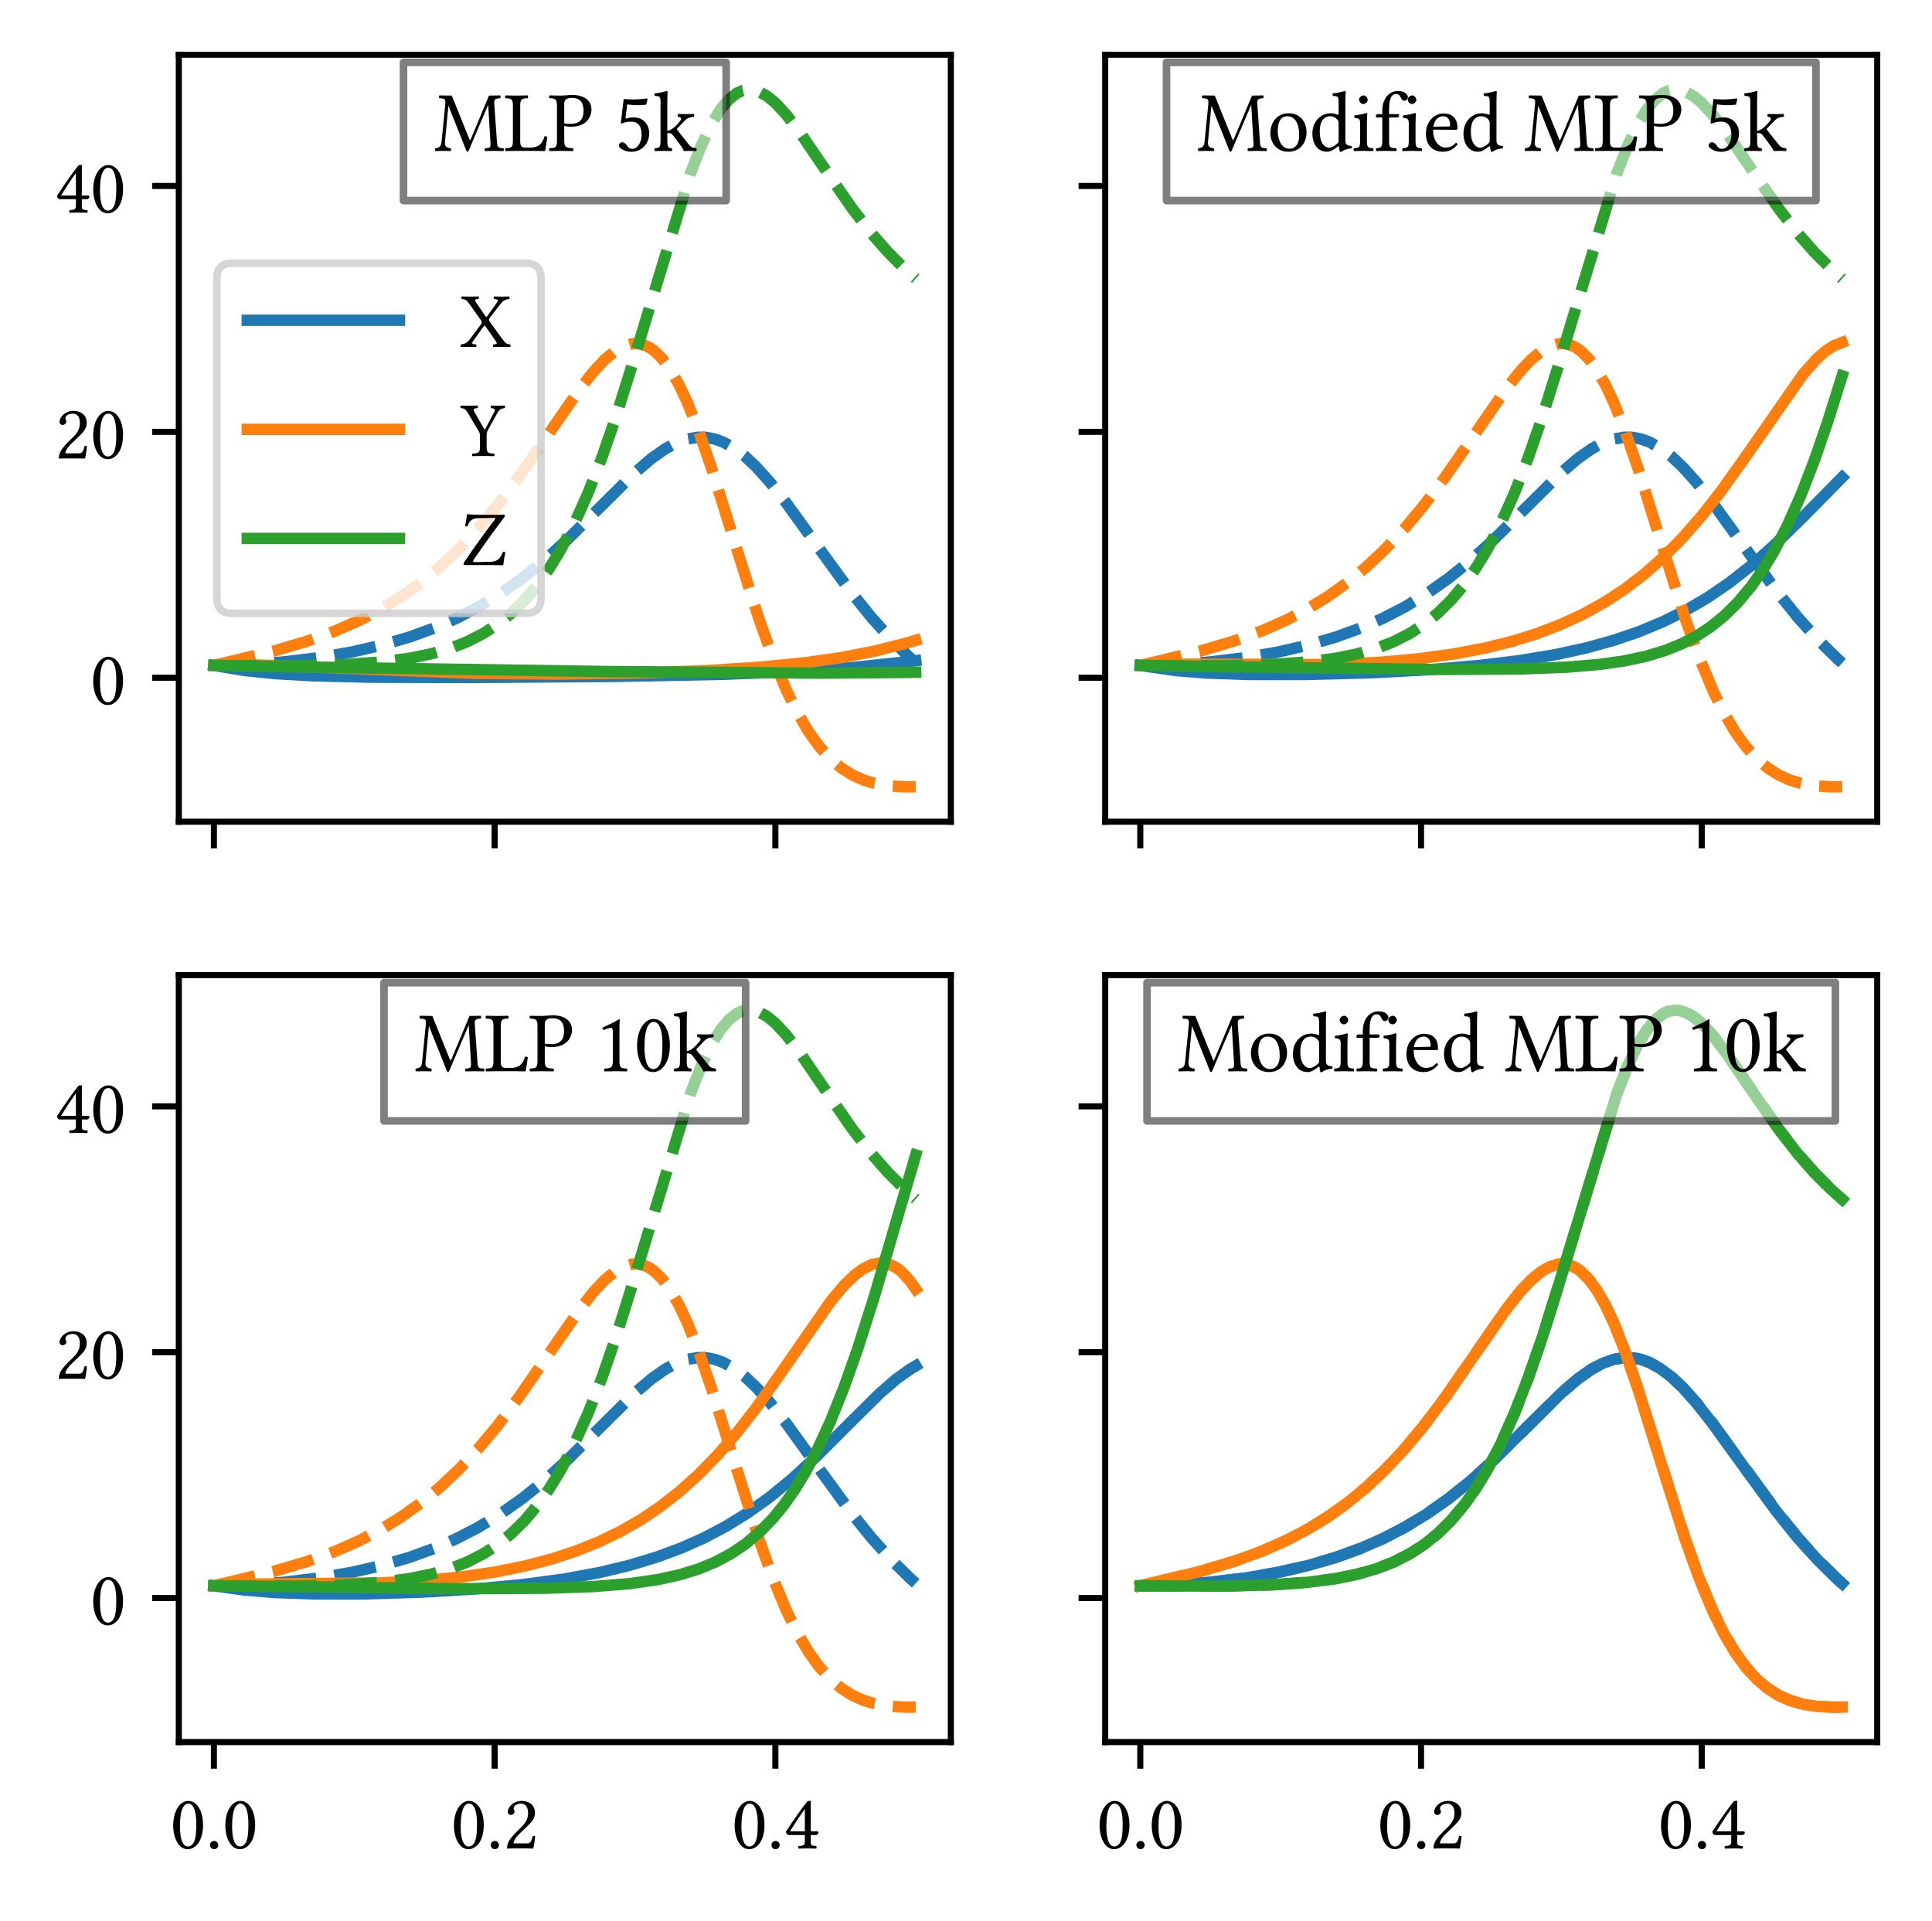 <?xml version="1.0" encoding="utf-8" standalone="no"?>
<!DOCTYPE svg PUBLIC "-//W3C//DTD SVG 1.1//EN"
  "http://www.w3.org/Graphics/SVG/1.1/DTD/svg11.dtd">
<svg xmlns:xlink="http://www.w3.org/1999/xlink" width="253.9pt" height="252.48pt" viewBox="0 0 253.9 252.48" xmlns="http://www.w3.org/2000/svg" version="1.1">
 <defs>
  <style type="text/css">*{stroke-linejoin: round; stroke-linecap: butt}</style>
 </defs>
 <g id="figure_1">
  <g id="patch_1">
   <path d="M 0 252.48 
L 253.9 252.48 
L 253.9 0 
L 0 0 
z
" style="fill: #ffffff"/>
  </g>
  <g id="axes_1">
   <g id="patch_2">
    <path d="M 23.5 108 
L 124.955 108 
L 124.955 7.2 
L 23.5 7.2 
z
" style="fill: #ffffff"/>
   </g>
   <g id="matplotlib.axis_1">
    <g id="xtick_1">
     <g id="line2d_1">
      <defs>
       <path id="m86948424a0" d="M 0 0 
L 0 3.5 
" style="stroke: #000000; stroke-width: 0.8"/>
      </defs>
      <g>
       <use xlink:href="#m86948424a0" x="28.112" y="108" style="stroke: #000000; stroke-width: 0.8"/>
      </g>
     </g>
    </g>
    <g id="xtick_2">
     <g id="line2d_2">
      <g>
       <use xlink:href="#m86948424a0" x="65.004" y="108" style="stroke: #000000; stroke-width: 0.8"/>
      </g>
     </g>
    </g>
    <g id="xtick_3">
     <g id="line2d_3">
      <g>
       <use xlink:href="#m86948424a0" x="101.897" y="108" style="stroke: #000000; stroke-width: 0.8"/>
      </g>
     </g>
    </g>
   </g>
   <g id="matplotlib.axis_2">
    <g id="ytick_1">
     <g id="line2d_4">
      <defs>
       <path id="m8877c154b7" d="M 0 0 
L -3.5 0 
" style="stroke: #000000; stroke-width: 0.8"/>
      </defs>
      <g>
       <use xlink:href="#m8877c154b7" x="23.5" y="89.075" style="stroke: #000000; stroke-width: 0.8"/>
      </g>
     </g>
     <g id="text_1">
      <!-- 0 -->
      <g transform="translate(11.85 92.565) scale(0.1 -0.1)">
       <defs>
        <path id="LibertinusSerif-Regular-30" d="M 1485 3680 
C 1594 3680 1696 3642 1773 3571 
C 1971 3405 2144 2918 2144 2061 
C 2144 1472 2125 1069 2035 742 
C 1894 218 1581 160 1466 160 
C 870 160 806 1254 806 1811 
C 806 3386 1197 3680 1485 3680 
z
M 1459 -64 
C 1952 -64 2701 435 2701 1939 
C 2701 2573 2547 3117 2266 3488 
C 2093 3706 1830 3904 1485 3904 
C 851 3904 250 3149 250 1882 
C 250 1197 454 550 806 205 
C 992 19 1210 -64 1459 -64 
z
" transform="scale(0.016)"/>
       </defs>
       <use xlink:href="#LibertinusSerif-Regular-30"/>
      </g>
     </g>
    </g>
    <g id="ytick_2">
     <g id="line2d_5">
      <g>
       <use xlink:href="#m8877c154b7" x="23.5" y="56.76" style="stroke: #000000; stroke-width: 0.8"/>
      </g>
     </g>
     <g id="text_2">
      <!-- 20 -->
      <g transform="translate(7.2 60.25) scale(0.1 -0.1)">
       <defs>
        <path id="LibertinusSerif-Regular-32" d="M 390 2995 
C 390 2861 512 2746 646 2746 
C 755 2746 947 2854 947 3002 
C 947 3053 934 3091 922 3136 
C 909 3181 870 3238 870 3290 
C 870 3450 1037 3680 1504 3680 
C 1734 3680 2061 3520 2061 2906 
C 2061 2496 1914 2163 1536 1779 
L 1062 1312 
C 435 672 333 365 333 -13 
C 333 -13 659 0 864 0 
L 1984 0 
C 2189 0 2483 -13 2483 -13 
C 2566 326 2630 806 2637 998 
C 2598 1030 2515 1043 2451 1030 
C 2342 576 2234 416 2003 416 
L 864 416 
C 864 723 1306 1158 1338 1190 
L 1984 1811 
C 2349 2163 2624 2445 2624 2931 
C 2624 3622 2061 3904 1542 3904 
C 832 3904 390 3379 390 2995 
z
" transform="scale(0.016)"/>
       </defs>
       <use xlink:href="#LibertinusSerif-Regular-32"/>
       <use xlink:href="#LibertinusSerif-Regular-30" transform="translate(46.5 0)"/>
      </g>
     </g>
    </g>
    <g id="ytick_3">
     <g id="line2d_6">
      <g>
       <use xlink:href="#m8877c154b7" x="23.5" y="24.445" style="stroke: #000000; stroke-width: 0.8"/>
      </g>
     </g>
     <g id="text_3">
      <!-- 40 -->
      <g transform="translate(7.2 27.935) scale(0.1 -0.1)">
       <defs>
        <path id="LibertinusSerif-Regular-34" d="M 1734 3245 
L 1734 1402 
L 512 1402 
C 838 1926 1293 2637 1734 3245 
z
M 2752 1402 
L 2221 1402 
L 2221 3270 
C 2221 3590 2221 3840 2234 3891 
L 2221 3904 
L 2016 3904 
C 1971 3904 1933 3859 1914 3834 
C 1510 3334 762 2285 179 1370 
C 198 1274 237 1101 429 1101 
L 1734 1101 
L 1734 512 
C 1734 218 1491 218 1216 198 
C 1178 160 1178 26 1216 -13 
C 1421 -6 1677 0 1971 0 
C 2221 0 2464 -6 2669 -13 
C 2707 26 2707 160 2669 198 
C 2355 224 2221 211 2221 512 
L 2221 1101 
L 2662 1101 
C 2752 1101 2848 1222 2848 1299 
C 2848 1363 2822 1402 2752 1402 
z
" transform="scale(0.016)"/>
       </defs>
       <use xlink:href="#LibertinusSerif-Regular-34"/>
       <use xlink:href="#LibertinusSerif-Regular-30" transform="translate(46.5 0)"/>
      </g>
     </g>
    </g>
   </g>
   <g id="line2d_7">
    <path d="M 28.112 87.459 
L 32.09 88.114 
L 36.069 88.53 
L 41.132 88.824 
L 48.728 89.002 
L 61.387 89.042 
L 80.919 88.902 
L 95.025 88.623 
L 105.152 88.23 
L 112.024 87.736 
L 118.896 87.01 
L 120.343 86.832 
L 120.343 86.832 
" clip-path="url(#p57a79bf20e)" style="fill: none; stroke: #1f77b4; stroke-width: 1.5; stroke-linecap: square"/>
   </g>
   <g id="line2d_8">
    <path d="M 28.112 87.459 
L 32.452 87.351 
L 37.154 87.012 
L 41.856 86.447 
L 46.196 85.701 
L 50.175 84.79 
L 53.792 83.731 
L 57.047 82.55 
L 59.94 81.287 
L 62.834 79.793 
L 65.728 78.039 
L 68.621 76.002 
L 71.515 73.671 
L 74.408 71.062 
L 78.387 67.133 
L 83.45 62.116 
L 85.621 60.258 
L 87.429 58.988 
L 88.876 58.213 
L 90.323 57.695 
L 91.769 57.465 
L 92.854 57.496 
L 93.939 57.708 
L 95.025 58.1 
L 96.471 58.898 
L 97.918 59.992 
L 99.365 61.352 
L 101.173 63.363 
L 103.343 66.118 
L 106.96 71.135 
L 111.662 77.592 
L 114.556 81.186 
L 117.088 84.001 
L 119.62 86.488 
L 120.343 87.139 
L 120.343 87.139 
" clip-path="url(#p57a79bf20e)" style="fill: none; stroke-dasharray: 5.55,2.4; stroke-dashoffset: 0; stroke: #1f77b4; stroke-width: 1.5"/>
   </g>
   <g id="line2d_9">
    <path d="M 28.112 87.459 
L 32.09 87.355 
L 37.154 87.503 
L 62.472 88.499 
L 73.323 88.59 
L 83.812 88.465 
L 92.854 88.143 
L 100.088 87.674 
L 105.875 87.096 
L 110.577 86.426 
L 114.918 85.583 
L 118.896 84.579 
L 120.343 84.161 
L 120.343 84.161 
" clip-path="url(#p57a79bf20e)" style="fill: none; stroke: #ff7f0e; stroke-width: 1.5; stroke-linecap: square"/>
   </g>
   <g id="line2d_10">
    <path d="M 28.112 87.459 
L 36.069 85.546 
L 40.409 84.257 
L 44.026 82.942 
L 47.281 81.508 
L 50.175 79.986 
L 52.707 78.429 
L 55.238 76.628 
L 57.77 74.552 
L 60.302 72.173 
L 62.834 69.47 
L 65.366 66.435 
L 68.259 62.586 
L 71.876 57.355 
L 76.217 51.093 
L 78.025 48.807 
L 79.472 47.266 
L 80.919 46.08 
L 82.004 45.482 
L 83.089 45.181 
L 83.812 45.164 
L 84.535 45.307 
L 85.259 45.618 
L 85.982 46.105 
L 87.067 47.178 
L 88.152 48.668 
L 89.237 50.572 
L 90.323 52.87 
L 91.769 56.487 
L 93.578 61.724 
L 96.471 71.015 
L 99.727 81.294 
L 101.535 86.345 
L 103.343 90.708 
L 104.79 93.655 
L 106.237 96.119 
L 107.684 98.127 
L 109.131 99.72 
L 110.577 100.947 
L 112.024 101.862 
L 113.471 102.516 
L 114.918 102.958 
L 116.726 103.279 
L 118.896 103.415 
L 120.343 103.402 
L 120.343 103.402 
" clip-path="url(#p57a79bf20e)" style="fill: none; stroke-dasharray: 5.55,2.4; stroke-dashoffset: 0; stroke: #ff7f0e; stroke-width: 1.5"/>
   </g>
   <g id="line2d_11">
    <path d="M 28.112 87.459 
L 47.281 87.783 
L 79.11 88.252 
L 108.045 88.475 
L 119.258 88.377 
L 120.343 88.352 
L 120.343 88.352 
" clip-path="url(#p57a79bf20e)" style="fill: none; stroke: #2ca02c; stroke-width: 1.5; stroke-linecap: square"/>
   </g>
   <g id="line2d_12">
    <path d="M 28.112 87.459 
L 38.962 87.506 
L 45.473 87.332 
L 50.175 86.995 
L 53.792 86.519 
L 56.685 85.928 
L 59.217 85.193 
L 61.387 84.345 
L 63.557 83.237 
L 65.366 82.066 
L 67.174 80.619 
L 68.983 78.843 
L 70.791 76.678 
L 72.238 74.625 
L 73.685 72.253 
L 75.493 68.794 
L 77.302 64.749 
L 79.11 60.101 
L 80.919 54.872 
L 83.089 47.941 
L 90.684 22.923 
L 92.131 19.21 
L 93.578 16.182 
L 94.663 14.415 
L 95.748 13.102 
L 96.833 12.243 
L 97.556 11.918 
L 98.28 11.782 
L 99.003 11.825 
L 99.727 12.035 
L 100.812 12.633 
L 101.897 13.526 
L 103.343 15.083 
L 105.152 17.444 
L 108.045 21.685 
L 112.024 27.444 
L 114.556 30.705 
L 116.726 33.176 
L 118.896 35.346 
L 120.343 36.636 
L 120.343 36.636 
" clip-path="url(#p57a79bf20e)" style="fill: none; stroke-dasharray: 5.55,2.4; stroke-dashoffset: 0; stroke: #2ca02c; stroke-width: 1.5"/>
   </g>
   <g id="patch_3">
    <path d="M 23.5 108 
L 23.5 7.2 
" style="fill: none; stroke: #000000; stroke-width: 0.8; stroke-linejoin: miter; stroke-linecap: square"/>
   </g>
   <g id="patch_4">
    <path d="M 124.955 108 
L 124.955 7.2 
" style="fill: none; stroke: #000000; stroke-width: 0.8; stroke-linejoin: miter; stroke-linecap: square"/>
   </g>
   <g id="patch_5">
    <path d="M 23.5 108 
L 124.955 108 
" style="fill: none; stroke: #000000; stroke-width: 0.8; stroke-linejoin: miter; stroke-linecap: square"/>
   </g>
   <g id="patch_6">
    <path d="M 23.5 7.2 
L 124.955 7.2 
" style="fill: none; stroke: #000000; stroke-width: 0.8; stroke-linejoin: miter; stroke-linecap: square"/>
   </g>
   <g id="text_4">
    <g id="patch_7">
     <path d="M 53.025 26.366 
L 95.43 26.366 
L 95.43 8.194 
L 53.025 8.194 
z
" style="fill: #ffffff; opacity: 0.5; stroke: #000000; stroke-linejoin: miter"/>
    </g>
    <!-- MLP 5k -->
    <g transform="translate(56.985 19.831) scale(0.11 -0.11)">
     <defs>
      <path id="LibertinusSerif-Regular-4d" d="M 4237 742 
C 4269 224 4250 218 3834 198 
C 3795 160 3795 26 3834 -13 
C 4070 -6 4326 0 4518 0 
C 4710 0 4998 -6 5216 -13 
C 5254 26 5254 160 5216 198 
C 4781 218 4755 243 4723 774 
L 4531 3469 
C 4506 3814 4538 3904 4973 3930 
C 5011 3968 5011 4102 4973 4141 
L 4134 4128 
L 2778 883 
C 2752 819 2733 794 2720 794 
C 2707 794 2688 826 2669 877 
L 1357 4128 
L 429 4141 
C 390 4102 390 3968 429 3930 
C 870 3904 909 3891 864 3411 
L 602 774 
C 570 390 493 230 128 198 
C 90 160 90 26 128 -13 
C 320 -6 525 0 678 0 
C 832 0 1088 -6 1280 -13 
C 1318 26 1318 160 1280 198 
C 858 230 819 422 858 787 
L 1101 3354 
L 1114 3354 
L 2438 32 
C 2451 -19 2496 -64 2534 -64 
C 2573 -64 2598 -19 2624 32 
L 4064 3418 
L 4077 3418 
L 4237 742 
z
" transform="scale(0.016)"/>
      <path id="LibertinusSerif-Regular-4c" d="M 954 0 
L 2310 0 
C 2490 0 3078 -13 3078 -13 
C 3142 307 3206 723 3245 1056 
C 3181 1082 3110 1094 3034 1088 
C 2906 627 2669 250 1990 250 
L 1587 250 
C 1338 250 1222 371 1222 698 
L 1222 3347 
C 1222 3878 1331 3910 1779 3930 
C 1818 3968 1818 4102 1779 4141 
C 1491 4134 1190 4128 947 4128 
C 710 4128 416 4134 122 4141 
C 83 4102 83 3968 122 3930 
C 570 3910 678 3878 678 3347 
L 678 781 
C 678 250 570 218 122 198 
C 83 160 83 26 122 -13 
C 371 -6 736 0 954 0 
z
" transform="scale(0.016)"/>
      <path id="LibertinusSerif-Regular-50" d="M 1210 3546 
C 1210 3731 1306 3955 1766 3955 
C 2208 3955 2650 3808 2650 2995 
C 2650 2304 2317 2022 1696 2022 
C 1536 2022 1280 2035 1210 2054 
L 1210 3546 
z
M 666 3347 
L 666 781 
C 666 250 557 218 109 198 
C 70 160 70 26 109 -13 
C 397 -6 710 0 941 0 
C 1165 0 1542 -6 1862 -13 
C 1901 26 1901 160 1862 198 
C 1363 224 1210 250 1210 781 
L 1210 1869 
C 1350 1824 1504 1805 1728 1805 
C 2893 1805 3245 2566 3245 3110 
C 3245 3488 2995 4173 1811 4173 
C 1562 4173 1190 4128 934 4128 
C 698 4128 365 4134 109 4141 
C 70 4102 70 3968 109 3930 
C 557 3910 666 3878 666 3347 
z
" transform="scale(0.016)"/>
      <path id="LibertinusSerif-Regular-20" transform="scale(0.016)"/>
      <path id="LibertinusSerif-Regular-35" d="M 2042 1210 
C 2042 602 1722 154 1338 154 
C 1094 154 1011 314 915 442 
C 832 550 723 646 589 646 
C 467 646 346 538 346 410 
C 346 147 890 -70 1254 -70 
C 2048 -70 2611 518 2611 1325 
C 2611 1946 2182 2502 1466 2502 
C 1190 2502 954 2445 838 2400 
L 966 3469 
C 1203 3443 1408 3411 1715 3411 
C 1907 3411 2125 3424 2387 3450 
L 2490 3885 
L 2445 3910 
C 2080 3872 1734 3840 1395 3840 
C 1158 3840 928 3853 704 3872 
L 486 2029 
C 826 2157 1069 2182 1299 2182 
C 1715 2182 2042 1907 2042 1210 
z
" transform="scale(0.016)"/>
      <path id="LibertinusSerif-Regular-6b" d="M 550 781 
C 550 250 480 224 122 198 
C 83 160 83 26 122 -13 
C 333 -6 550 0 806 0 
C 1030 0 1242 -6 1389 -13 
C 1427 26 1427 160 1389 198 
C 1126 224 1056 250 1056 781 
L 1056 1331 
C 1178 1331 1267 1318 1331 1299 
C 1402 1254 1459 1197 1536 1094 
L 2003 467 
C 2189 211 2259 90 2272 19 
C 2272 0 2278 -13 2298 -13 
C 2426 -6 2566 0 2694 0 
C 2893 0 3091 -6 3219 -13 
C 3258 26 3258 160 3219 198 
C 3002 224 2835 250 2669 467 
L 1824 1530 
C 1798 1555 1779 1587 1779 1619 
C 1779 1645 1779 1658 1805 1683 
L 2368 2266 
C 2560 2470 2784 2522 3040 2547 
C 3078 2586 3078 2720 3040 2758 
C 2893 2752 2714 2746 2483 2746 
C 2240 2746 2003 2752 1856 2758 
C 1818 2720 1818 2586 1856 2547 
C 2214 2522 2061 2291 2003 2221 
C 1856 2035 1651 1818 1491 1696 
C 1344 1587 1171 1510 1056 1498 
L 1056 3731 
C 1056 4147 1082 4403 1082 4403 
C 1082 4448 1056 4467 998 4467 
C 838 4403 358 4314 102 4294 
C 90 4243 102 4141 141 4102 
C 474 4083 550 4115 550 3578 
L 550 781 
z
" transform="scale(0.016)"/>
     </defs>
     <use xlink:href="#LibertinusSerif-Regular-4d"/>
     <use xlink:href="#LibertinusSerif-Regular-4c" transform="translate(83.9 0)"/>
     <use xlink:href="#LibertinusSerif-Regular-50" transform="translate(136.7 0)"/>
     <use xlink:href="#LibertinusSerif-Regular-20" transform="translate(190.8 0)"/>
     <use xlink:href="#LibertinusSerif-Regular-35" transform="translate(215.8 0)"/>
     <use xlink:href="#LibertinusSerif-Regular-6b" transform="translate(262.3 0)"/>
    </g>
   </g>
   <g id="legend_1">
    <g id="patch_8">
     <path d="M 30.5 80.611 
L 69.1 80.611 
Q 71.1 80.611 71.1 78.611 
L 71.1 36.589 
Q 71.1 34.589 69.1 34.589 
L 30.5 34.589 
Q 28.5 34.589 28.5 36.589 
L 28.5 78.611 
Q 28.5 80.611 30.5 80.611 
z
" style="fill: #ffffff; opacity: 0.8; stroke: #cccccc; stroke-linejoin: miter"/>
    </g>
    <g id="line2d_13">
     <path d="M 32.5 42.089 
L 42.5 42.089 
L 52.5 42.089 
" style="fill: none; stroke: #1f77b4; stroke-width: 1.5; stroke-linecap: square"/>
    </g>
    <g id="text_5">
     <!-- X -->
     <g transform="translate(60.5 45.589) scale(0.1 -0.1)">
      <defs>
       <path id="LibertinusSerif-Regular-58" d="M 3443 653 
L 2464 1997 
C 2400 2080 2362 2144 2362 2208 
C 2362 2266 2362 2323 2426 2400 
L 3302 3533 
C 3520 3814 3725 3898 4013 3930 
C 4051 3968 4051 4102 4013 4141 
C 3821 4134 3584 4128 3437 4128 
C 3290 4128 3021 4134 2765 4141 
C 2726 4102 2726 3968 2765 3930 
C 3046 3910 3162 3872 3014 3661 
L 2227 2541 
C 2189 2483 2150 2464 2125 2464 
C 2106 2464 2074 2490 2048 2534 
L 1338 3578 
C 1158 3834 1133 3910 1491 3930 
C 1530 3968 1530 4102 1491 4141 
C 1254 4134 1018 4128 762 4128 
C 512 4128 301 4134 109 4141 
C 70 4102 77 3968 115 3930 
C 384 3910 499 3872 762 3501 
L 1677 2202 
C 1728 2125 1766 2074 1766 2010 
C 1766 1971 1734 1907 1702 1862 
L 755 595 
C 531 301 326 224 45 198 
C 6 160 6 26 45 -13 
C 237 -6 474 0 621 0 
C 768 0 1037 -6 1293 -13 
C 1331 26 1331 160 1293 198 
C 1005 218 883 250 1043 467 
L 1888 1651 
C 1920 1702 1965 1741 1984 1741 
C 2010 1741 2035 1722 2074 1670 
L 2861 544 
C 3040 282 3072 218 2714 198 
C 2675 160 2675 26 2714 -13 
C 2950 -6 3187 0 3443 0 
C 3693 0 3904 -6 4096 -13 
C 4134 26 4128 160 4090 198 
C 3821 218 3712 275 3443 653 
z
" transform="scale(0.016)"/>
      </defs>
      <use xlink:href="#LibertinusSerif-Regular-58"/>
     </g>
    </g>
    <g id="line2d_14">
     <path d="M 32.5 56.43 
L 42.5 56.43 
L 52.5 56.43 
" style="fill: none; stroke: #ff7f0e; stroke-width: 1.5; stroke-linecap: square"/>
    </g>
    <g id="text_6">
     <!-- Y -->
     <g transform="translate(60.5 59.93) scale(0.1 -0.1)">
      <defs>
       <path id="LibertinusSerif-Regular-59" d="M 2157 781 
L 2157 1645 
C 2157 1837 2163 1946 2266 2138 
L 3034 3520 
C 3213 3840 3354 3898 3642 3930 
C 3680 3968 3680 4102 3642 4141 
C 3462 4134 3258 4128 3110 4128 
C 2963 4128 2733 4134 2528 4141 
C 2490 4102 2490 3968 2528 3930 
C 2810 3910 2912 3846 2771 3590 
L 2067 2253 
C 2016 2150 1984 2163 1926 2266 
L 1184 3571 
C 1030 3846 1056 3910 1414 3930 
C 1453 3968 1453 4102 1414 4141 
C 1184 4134 941 4128 685 4128 
C 435 4128 224 4134 32 4141 
C -6 4102 0 3968 38 3930 
C 307 3910 416 3872 634 3501 
L 1478 2086 
C 1587 1894 1613 1830 1613 1594 
L 1613 781 
C 1613 250 1504 218 992 198 
C 954 160 954 26 992 -13 
C 1306 -6 1638 0 1888 0 
C 2131 0 2458 -6 2778 -13 
C 2816 26 2816 160 2778 198 
C 2266 218 2157 250 2157 781 
z
" transform="scale(0.016)"/>
      </defs>
      <use xlink:href="#LibertinusSerif-Regular-59"/>
     </g>
    </g>
    <g id="line2d_15">
     <path d="M 32.5 70.77 
L 42.5 70.77 
L 52.5 70.77 
" style="fill: none; stroke: #2ca02c; stroke-width: 1.5; stroke-linecap: square"/>
    </g>
    <g id="text_7">
     <!-- Z -->
     <g transform="translate(60.5 74.27) scale(0.1 -0.1)">
      <defs>
       <path id="LibertinusSerif-Regular-5a" d="M 3526 -13 
C 3558 346 3622 723 3699 1056 
C 3654 1069 3584 1088 3501 1088 
C 3302 634 3142 282 2445 269 
L 1210 243 
C 1101 237 1050 275 1050 333 
C 1050 365 1069 403 1101 461 
C 1568 1139 2746 2810 3501 3782 
C 3635 3955 3654 4000 3654 4070 
C 3654 4115 3622 4141 3571 4141 
C 3494 4141 3296 4128 3104 4128 
L 1690 4128 
C 1389 4128 768 4160 531 4179 
C 506 3834 442 3469 390 3206 
C 454 3187 512 3174 582 3174 
C 717 3616 960 3840 1440 3853 
L 2790 3878 
C 2822 3878 2854 3859 2854 3821 
C 2854 3789 2835 3750 2803 3706 
C 2182 2918 966 1216 314 243 
C 275 192 262 141 262 96 
C 262 32 294 0 384 0 
L 2714 0 
C 2886 0 3526 -13 3526 -13 
z
" transform="scale(0.016)"/>
      </defs>
      <use xlink:href="#LibertinusSerif-Regular-5a"/>
     </g>
    </g>
   </g>
  </g>
  <g id="axes_2">
   <g id="patch_9">
    <path d="M 145.245 108 
L 246.7 108 
L 246.7 7.2 
L 145.245 7.2 
z
" style="fill: #ffffff"/>
   </g>
   <g id="matplotlib.axis_3">
    <g id="xtick_4">
     <g id="line2d_16">
      <g>
       <use xlink:href="#m86948424a0" x="149.857" y="108" style="stroke: #000000; stroke-width: 0.8"/>
      </g>
     </g>
    </g>
    <g id="xtick_5">
     <g id="line2d_17">
      <g>
       <use xlink:href="#m86948424a0" x="186.75" y="108" style="stroke: #000000; stroke-width: 0.8"/>
      </g>
     </g>
    </g>
    <g id="xtick_6">
     <g id="line2d_18">
      <g>
       <use xlink:href="#m86948424a0" x="223.642" y="108" style="stroke: #000000; stroke-width: 0.8"/>
      </g>
     </g>
    </g>
   </g>
   <g id="matplotlib.axis_4">
    <g id="ytick_4">
     <g id="line2d_19">
      <g>
       <use xlink:href="#m8877c154b7" x="145.245" y="89.075" style="stroke: #000000; stroke-width: 0.8"/>
      </g>
     </g>
    </g>
    <g id="ytick_5">
     <g id="line2d_20">
      <g>
       <use xlink:href="#m8877c154b7" x="145.245" y="56.76" style="stroke: #000000; stroke-width: 0.8"/>
      </g>
     </g>
    </g>
    <g id="ytick_6">
     <g id="line2d_21">
      <g>
       <use xlink:href="#m8877c154b7" x="145.245" y="24.445" style="stroke: #000000; stroke-width: 0.8"/>
      </g>
     </g>
    </g>
   </g>
   <g id="line2d_22">
    <path d="M 149.857 87.459 
L 154.559 88.138 
L 158.538 88.454 
L 163.963 88.645 
L 171.197 88.653 
L 179.877 88.432 
L 187.835 88.018 
L 194.345 87.474 
L 199.77 86.814 
L 204.472 86.029 
L 208.451 85.159 
L 212.068 84.158 
L 215.323 83.047 
L 218.578 81.695 
L 221.472 80.258 
L 224.366 78.567 
L 227.259 76.591 
L 230.153 74.321 
L 233.046 71.769 
L 236.663 68.234 
L 242.088 62.74 
L 242.088 62.74 
" clip-path="url(#p17bdcdfaf2)" style="fill: none; stroke: #1f77b4; stroke-width: 1.5; stroke-linecap: square"/>
   </g>
   <g id="line2d_23">
    <path d="M 149.857 87.459 
L 154.197 87.351 
L 158.899 87.012 
L 163.601 86.447 
L 167.942 85.701 
L 171.92 84.79 
L 175.537 83.731 
L 178.792 82.55 
L 181.686 81.287 
L 184.579 79.793 
L 187.473 78.039 
L 190.367 76.002 
L 193.26 73.671 
L 196.154 71.062 
L 200.132 67.133 
L 205.196 62.116 
L 207.366 60.258 
L 209.174 58.988 
L 210.621 58.213 
L 212.068 57.695 
L 213.515 57.465 
L 214.6 57.496 
L 215.685 57.708 
L 216.77 58.1 
L 218.217 58.898 
L 219.664 59.992 
L 221.11 61.352 
L 222.919 63.363 
L 225.089 66.118 
L 228.706 71.135 
L 233.408 77.592 
L 236.301 81.186 
L 238.833 84.001 
L 241.365 86.488 
L 242.088 87.139 
L 242.088 87.139 
" clip-path="url(#p17bdcdfaf2)" style="fill: none; stroke-dasharray: 5.55,2.4; stroke-dashoffset: 0; stroke: #1f77b4; stroke-width: 1.5"/>
   </g>
   <g id="line2d_24">
    <path d="M 149.857 87.459 
L 152.027 87.337 
L 156.729 87.292 
L 175.175 87.349 
L 181.324 87.048 
L 186.388 86.592 
L 191.09 85.95 
L 195.068 85.196 
L 198.685 84.304 
L 201.941 83.294 
L 205.196 82.047 
L 208.089 80.701 
L 210.983 79.09 
L 213.515 77.425 
L 216.047 75.49 
L 218.578 73.255 
L 221.11 70.695 
L 223.642 67.797 
L 226.174 64.562 
L 229.068 60.511 
L 237.025 49.095 
L 238.833 47.087 
L 239.918 46.139 
L 241.003 45.434 
L 242.088 45.014 
L 242.088 45.014 
" clip-path="url(#p17bdcdfaf2)" style="fill: none; stroke: #ff7f0e; stroke-width: 1.5; stroke-linecap: square"/>
   </g>
   <g id="line2d_25">
    <path d="M 149.857 87.459 
L 157.814 85.546 
L 162.155 84.257 
L 165.771 82.942 
L 169.027 81.508 
L 171.92 79.986 
L 174.452 78.429 
L 176.984 76.628 
L 179.516 74.552 
L 182.048 72.173 
L 184.579 69.47 
L 187.111 66.435 
L 190.005 62.586 
L 193.622 57.355 
L 197.962 51.093 
L 199.77 48.807 
L 201.217 47.266 
L 202.664 46.08 
L 203.749 45.482 
L 204.834 45.181 
L 205.558 45.164 
L 206.281 45.307 
L 207.004 45.618 
L 207.728 46.105 
L 208.813 47.178 
L 209.898 48.668 
L 210.983 50.572 
L 212.068 52.87 
L 213.515 56.487 
L 215.323 61.724 
L 218.217 71.015 
L 221.472 81.294 
L 223.28 86.345 
L 225.089 90.708 
L 226.536 93.655 
L 227.982 96.119 
L 229.429 98.127 
L 230.876 99.72 
L 232.323 100.947 
L 233.77 101.862 
L 235.216 102.516 
L 236.663 102.958 
L 238.472 103.279 
L 240.642 103.415 
L 242.088 103.402 
L 242.088 103.402 
" clip-path="url(#p17bdcdfaf2)" style="fill: none; stroke-dasharray: 5.55,2.4; stroke-dashoffset: 0; stroke: #ff7f0e; stroke-width: 1.5"/>
   </g>
   <g id="line2d_26">
    <path d="M 149.857 87.459 
L 159.623 87.602 
L 189.281 87.99 
L 199.77 87.92 
L 205.919 87.686 
L 210.26 87.322 
L 213.515 86.857 
L 216.408 86.231 
L 218.94 85.456 
L 221.11 84.566 
L 222.919 83.621 
L 224.727 82.446 
L 226.536 80.997 
L 228.344 79.22 
L 230.153 77.054 
L 231.599 74.999 
L 233.046 72.624 
L 234.855 69.162 
L 236.663 65.106 
L 238.472 60.431 
L 240.28 55.163 
L 242.088 49.399 
L 242.088 49.399 
" clip-path="url(#p17bdcdfaf2)" style="fill: none; stroke: #2ca02c; stroke-width: 1.5; stroke-linecap: square"/>
   </g>
   <g id="line2d_27">
    <path d="M 149.857 87.459 
L 160.708 87.506 
L 167.218 87.332 
L 171.92 86.995 
L 175.537 86.519 
L 178.431 85.928 
L 180.963 85.193 
L 183.133 84.345 
L 185.303 83.237 
L 187.111 82.066 
L 188.92 80.619 
L 190.728 78.843 
L 192.537 76.678 
L 193.983 74.625 
L 195.43 72.253 
L 197.239 68.794 
L 199.047 64.749 
L 200.856 60.101 
L 202.664 54.872 
L 204.834 47.941 
L 212.43 22.923 
L 213.876 19.21 
L 215.323 16.182 
L 216.408 14.415 
L 217.493 13.102 
L 218.578 12.243 
L 219.302 11.918 
L 220.025 11.782 
L 220.749 11.825 
L 221.472 12.035 
L 222.557 12.633 
L 223.642 13.526 
L 225.089 15.083 
L 226.897 17.444 
L 229.791 21.685 
L 233.77 27.444 
L 236.301 30.705 
L 238.472 33.176 
L 240.642 35.346 
L 242.088 36.636 
L 242.088 36.636 
" clip-path="url(#p17bdcdfaf2)" style="fill: none; stroke-dasharray: 5.55,2.4; stroke-dashoffset: 0; stroke: #2ca02c; stroke-width: 1.5"/>
   </g>
   <g id="patch_10">
    <path d="M 145.245 108 
L 145.245 7.2 
" style="fill: none; stroke: #000000; stroke-width: 0.8; stroke-linejoin: miter; stroke-linecap: square"/>
   </g>
   <g id="patch_11">
    <path d="M 246.7 108 
L 246.7 7.2 
" style="fill: none; stroke: #000000; stroke-width: 0.8; stroke-linejoin: miter; stroke-linecap: square"/>
   </g>
   <g id="patch_12">
    <path d="M 145.245 108 
L 246.7 108 
" style="fill: none; stroke: #000000; stroke-width: 0.8; stroke-linejoin: miter; stroke-linecap: square"/>
   </g>
   <g id="patch_13">
    <path d="M 145.245 7.2 
L 246.7 7.2 
" style="fill: none; stroke: #000000; stroke-width: 0.8; stroke-linejoin: miter; stroke-linecap: square"/>
   </g>
   <g id="text_8">
    <g id="patch_14">
     <path d="M 153.299 26.366 
L 238.647 26.366 
L 238.647 8.194 
L 153.299 8.194 
z
" style="fill: #ffffff; opacity: 0.5; stroke: #000000; stroke-linejoin: miter"/>
    </g>
    <!-- Modified MLP 5k -->
    <g transform="translate(157.259 19.831) scale(0.11 -0.11)">
     <defs>
      <path id="LibertinusSerif-Regular-6f" d="M 262 1312 
C 262 659 698 -64 1606 -64 
C 2016 -64 2323 77 2541 294 
C 2829 570 2963 973 2963 1370 
C 2963 2035 2598 2810 1619 2810 
C 1197 2810 845 2637 614 2362 
C 384 2086 262 1715 262 1312 
z
M 1523 2586 
C 2074 2586 2413 2086 2413 1165 
C 2413 358 1997 160 1696 160 
C 1030 160 813 966 813 1459 
C 813 2016 947 2586 1523 2586 
z
" transform="scale(0.016)"/>
      <path id="LibertinusSerif-Regular-64" d="M 2208 794 
C 2208 672 2195 621 2106 544 
C 1869 339 1664 237 1504 237 
C 1158 237 800 614 800 1414 
C 800 1875 890 2131 986 2266 
C 1184 2566 1453 2586 1581 2586 
C 1811 2586 1971 2502 2099 2355 
C 2189 2253 2208 2208 2208 2010 
L 2208 794 
z
M 2138 320 
C 2163 346 2227 358 2234 314 
C 2246 154 2304 -64 2304 -64 
C 2355 -83 2387 -83 2426 -64 
C 2566 51 2790 147 3181 192 
C 3219 230 3219 326 3181 365 
C 2771 397 2714 518 2714 832 
L 2714 3731 
C 2714 4147 2739 4403 2739 4403 
C 2739 4448 2714 4467 2656 4467 
C 2496 4403 2016 4314 1760 4294 
C 1747 4243 1760 4141 1798 4102 
C 2131 4083 2208 4115 2208 3578 
L 2208 2758 
C 2208 2714 2195 2701 2150 2701 
C 2125 2701 1862 2810 1651 2810 
C 1229 2810 947 2669 691 2426 
C 416 2150 250 1773 250 1299 
C 250 512 646 -64 1338 -64 
C 1587 -64 1824 64 2138 320 
z
" transform="scale(0.016)"/>
      <path id="LibertinusSerif-Regular-69" d="M 1158 781 
L 1158 2054 
C 1158 2374 1184 2784 1184 2784 
C 1184 2810 1152 2829 1101 2829 
C 915 2758 666 2701 224 2643 
C 211 2605 224 2502 237 2464 
C 582 2426 653 2394 653 2029 
L 653 781 
C 653 250 582 230 192 198 
C 154 160 154 26 192 -13 
C 403 -6 653 0 909 0 
C 1165 0 1408 -6 1619 -13 
C 1658 26 1658 160 1619 198 
C 1229 224 1158 250 1158 781 
z
M 576 3834 
C 576 3667 730 3501 883 3501 
C 1062 3501 1216 3667 1216 3808 
C 1216 3962 1082 4141 909 4141 
C 755 4141 576 3987 576 3834 
z
" transform="scale(0.016)"/>
      <path id="LibertinusSerif-Regular-66" d="M 1120 781 
L 1120 2496 
L 1715 2496 
C 1773 2496 1862 2522 1862 2579 
L 1862 2707 
C 1862 2733 1843 2746 1811 2746 
L 1120 2746 
L 1120 3110 
C 1120 4096 1414 4250 1626 4250 
C 1818 4250 1920 4173 2010 3949 
C 2061 3834 2131 3744 2266 3744 
C 2374 3744 2528 3878 2528 4006 
C 2528 4115 2458 4230 2323 4333 
C 2157 4448 1990 4467 1747 4467 
C 1210 4467 614 4000 614 3002 
L 614 2746 
L 288 2746 
C 173 2746 141 2669 141 2618 
L 141 2534 
C 141 2502 147 2496 173 2496 
L 614 2496 
L 614 781 
C 614 250 512 224 166 198 
C 128 160 128 26 166 -13 
C 390 -6 614 0 870 0 
C 1126 0 1434 -6 1658 -13 
C 1696 26 1696 160 1658 198 
C 1158 224 1120 250 1120 781 
z
" transform="scale(0.016)"/>
      <path id="LibertinusSerif-Regular-65" d="M 794 1805 
C 915 2528 1363 2586 1517 2586 
C 1760 2586 2048 2451 2048 1914 
C 2048 1856 2022 1824 1952 1824 
L 794 1805 
z
M 2470 595 
C 2234 352 2048 250 1677 250 
C 1446 250 1178 384 979 710 
C 851 922 774 1216 774 1587 
L 2477 1574 
C 2554 1574 2598 1613 2598 1683 
C 2598 2221 2406 2797 1517 2797 
C 960 2797 237 2266 237 1293 
C 237 934 326 589 538 346 
C 755 90 1056 -64 1517 -64 
C 2003 -64 2349 160 2605 493 
C 2586 557 2547 589 2470 595 
z
" transform="scale(0.016)"/>
     </defs>
     <use xlink:href="#LibertinusSerif-Regular-4d"/>
     <use xlink:href="#LibertinusSerif-Regular-6f" transform="translate(83.9 0)"/>
     <use xlink:href="#LibertinusSerif-Regular-64" transform="translate(134.3 0)"/>
     <use xlink:href="#LibertinusSerif-Regular-69" transform="translate(184.9 0)"/>
     <use xlink:href="#LibertinusSerif-Regular-66" transform="translate(212 0)"/>
     <use xlink:href="#LibertinusSerif-Regular-69" transform="translate(243 0)"/>
     <use xlink:href="#LibertinusSerif-Regular-65" transform="translate(270.1 0)"/>
     <use xlink:href="#LibertinusSerif-Regular-64" transform="translate(314.8 0)"/>
     <use xlink:href="#LibertinusSerif-Regular-20" transform="translate(365.4 0)"/>
     <use xlink:href="#LibertinusSerif-Regular-4d" transform="translate(390.4 0)"/>
     <use xlink:href="#LibertinusSerif-Regular-4c" transform="translate(474.3 0)"/>
     <use xlink:href="#LibertinusSerif-Regular-50" transform="translate(527.1 0)"/>
     <use xlink:href="#LibertinusSerif-Regular-20" transform="translate(581.2 0)"/>
     <use xlink:href="#LibertinusSerif-Regular-35" transform="translate(606.2 0)"/>
     <use xlink:href="#LibertinusSerif-Regular-6b" transform="translate(652.7 0)"/>
    </g>
   </g>
  </g>
  <g id="axes_3">
   <g id="patch_15">
    <path d="M 23.5 228.96 
L 124.955 228.96 
L 124.955 128.16 
L 23.5 128.16 
z
" style="fill: #ffffff"/>
   </g>
   <g id="matplotlib.axis_5">
    <g id="xtick_7">
     <g id="line2d_28">
      <g>
       <use xlink:href="#m86948424a0" x="28.112" y="228.96" style="stroke: #000000; stroke-width: 0.8"/>
      </g>
     </g>
     <g id="text_9">
      <!-- 0.0 -->
      <g transform="translate(22.362 242.94) scale(0.1 -0.1)">
       <defs>
        <path id="LibertinusSerif-Regular-2e" d="M 365 275 
C 365 90 518 -64 704 -64 
C 890 -64 1043 90 1043 275 
C 1043 461 890 614 704 614 
C 518 614 365 461 365 275 
z
" transform="scale(0.016)"/>
       </defs>
       <use xlink:href="#LibertinusSerif-Regular-30"/>
       <use xlink:href="#LibertinusSerif-Regular-2e" transform="translate(46.5 0)"/>
       <use xlink:href="#LibertinusSerif-Regular-30" transform="translate(68.5 0)"/>
      </g>
     </g>
    </g>
    <g id="xtick_8">
     <g id="line2d_29">
      <g>
       <use xlink:href="#m86948424a0" x="65.004" y="228.96" style="stroke: #000000; stroke-width: 0.8"/>
      </g>
     </g>
     <g id="text_10">
      <!-- 0.2 -->
      <g transform="translate(59.254 242.94) scale(0.1 -0.1)">
       <use xlink:href="#LibertinusSerif-Regular-30"/>
       <use xlink:href="#LibertinusSerif-Regular-2e" transform="translate(46.5 0)"/>
       <use xlink:href="#LibertinusSerif-Regular-32" transform="translate(68.5 0)"/>
      </g>
     </g>
    </g>
    <g id="xtick_9">
     <g id="line2d_30">
      <g>
       <use xlink:href="#m86948424a0" x="101.897" y="228.96" style="stroke: #000000; stroke-width: 0.8"/>
      </g>
     </g>
     <g id="text_11">
      <!-- 0.4 -->
      <g transform="translate(96.147 242.94) scale(0.1 -0.1)">
       <use xlink:href="#LibertinusSerif-Regular-30"/>
       <use xlink:href="#LibertinusSerif-Regular-2e" transform="translate(46.5 0)"/>
       <use xlink:href="#LibertinusSerif-Regular-34" transform="translate(68.5 0)"/>
      </g>
     </g>
    </g>
   </g>
   <g id="matplotlib.axis_6">
    <g id="ytick_7">
     <g id="line2d_31">
      <g>
       <use xlink:href="#m8877c154b7" x="23.5" y="210.035" style="stroke: #000000; stroke-width: 0.8"/>
      </g>
     </g>
     <g id="text_12">
      <!-- 0 -->
      <g transform="translate(11.85 213.525) scale(0.1 -0.1)">
       <use xlink:href="#LibertinusSerif-Regular-30"/>
      </g>
     </g>
    </g>
    <g id="ytick_8">
     <g id="line2d_32">
      <g>
       <use xlink:href="#m8877c154b7" x="23.5" y="177.72" style="stroke: #000000; stroke-width: 0.8"/>
      </g>
     </g>
     <g id="text_13">
      <!-- 20 -->
      <g transform="translate(7.2 181.21) scale(0.1 -0.1)">
       <use xlink:href="#LibertinusSerif-Regular-32"/>
       <use xlink:href="#LibertinusSerif-Regular-30" transform="translate(46.5 0)"/>
      </g>
     </g>
    </g>
    <g id="ytick_9">
     <g id="line2d_33">
      <g>
       <use xlink:href="#m8877c154b7" x="23.5" y="145.405" style="stroke: #000000; stroke-width: 0.8"/>
      </g>
     </g>
     <g id="text_14">
      <!-- 40 -->
      <g transform="translate(7.2 148.895) scale(0.1 -0.1)">
       <use xlink:href="#LibertinusSerif-Regular-34"/>
       <use xlink:href="#LibertinusSerif-Regular-30" transform="translate(46.5 0)"/>
      </g>
     </g>
    </g>
   </g>
   <g id="line2d_34">
    <path d="M 28.112 208.419 
L 32.09 208.975 
L 36.069 209.304 
L 41.132 209.49 
L 47.643 209.49 
L 55.238 209.266 
L 62.472 208.841 
L 68.621 208.272 
L 74.046 207.548 
L 78.748 206.687 
L 82.727 205.733 
L 86.344 204.639 
L 89.599 203.428 
L 92.493 202.137 
L 95.386 200.613 
L 98.28 198.825 
L 101.173 196.755 
L 104.067 194.387 
L 107.322 191.396 
L 111.662 187.045 
L 115.641 183.111 
L 117.811 181.236 
L 119.62 179.947 
L 120.343 179.519 
L 120.343 179.519 
" clip-path="url(#pf3988764c3)" style="fill: none; stroke: #1f77b4; stroke-width: 1.5; stroke-linecap: square"/>
   </g>
   <g id="line2d_35">
    <path d="M 28.112 208.419 
L 32.452 208.311 
L 37.154 207.972 
L 41.856 207.407 
L 46.196 206.661 
L 50.175 205.75 
L 53.792 204.691 
L 57.047 203.51 
L 59.94 202.247 
L 62.834 200.753 
L 65.728 198.999 
L 68.621 196.962 
L 71.515 194.631 
L 74.408 192.022 
L 78.387 188.093 
L 83.45 183.076 
L 85.621 181.218 
L 87.429 179.948 
L 88.876 179.173 
L 90.323 178.655 
L 91.769 178.425 
L 92.854 178.456 
L 93.939 178.668 
L 95.025 179.06 
L 96.471 179.858 
L 97.918 180.952 
L 99.365 182.312 
L 101.173 184.323 
L 103.343 187.078 
L 106.96 192.095 
L 111.662 198.552 
L 114.556 202.146 
L 117.088 204.961 
L 119.62 207.448 
L 120.343 208.099 
L 120.343 208.099 
" clip-path="url(#pf3988764c3)" style="fill: none; stroke-dasharray: 5.55,2.4; stroke-dashoffset: 0; stroke: #1f77b4; stroke-width: 1.5"/>
   </g>
   <g id="line2d_36">
    <path d="M 28.112 208.419 
L 31.005 208.237 
L 36.43 208.163 
L 49.813 208.053 
L 55.6 207.745 
L 60.664 207.256 
L 65.004 206.624 
L 68.983 205.827 
L 72.6 204.878 
L 75.855 203.8 
L 78.748 202.629 
L 81.642 201.222 
L 84.174 199.764 
L 86.706 198.065 
L 89.237 196.096 
L 91.769 193.829 
L 94.301 191.237 
L 96.833 188.31 
L 99.365 185.056 
L 102.62 180.472 
L 109.131 171.09 
L 110.939 168.926 
L 112.386 167.531 
L 113.471 166.737 
L 114.556 166.209 
L 115.641 165.997 
L 116.364 166.048 
L 117.088 166.258 
L 117.811 166.633 
L 118.535 167.186 
L 119.62 168.391 
L 120.343 169.419 
L 120.343 169.419 
" clip-path="url(#pf3988764c3)" style="fill: none; stroke: #ff7f0e; stroke-width: 1.5; stroke-linecap: square"/>
   </g>
   <g id="line2d_37">
    <path d="M 28.112 208.419 
L 36.069 206.506 
L 40.409 205.217 
L 44.026 203.902 
L 47.281 202.468 
L 50.175 200.946 
L 52.707 199.389 
L 55.238 197.588 
L 57.77 195.512 
L 60.302 193.133 
L 62.834 190.43 
L 65.366 187.395 
L 68.259 183.546 
L 71.876 178.315 
L 76.217 172.053 
L 78.025 169.767 
L 79.472 168.226 
L 80.919 167.04 
L 82.004 166.442 
L 83.089 166.141 
L 83.812 166.124 
L 84.535 166.267 
L 85.259 166.578 
L 85.982 167.065 
L 87.067 168.138 
L 88.152 169.628 
L 89.237 171.532 
L 90.323 173.83 
L 91.769 177.447 
L 93.578 182.684 
L 96.471 191.975 
L 99.727 202.254 
L 101.535 207.305 
L 103.343 211.668 
L 104.79 214.615 
L 106.237 217.079 
L 107.684 219.087 
L 109.131 220.68 
L 110.577 221.907 
L 112.024 222.822 
L 113.471 223.476 
L 114.918 223.918 
L 116.726 224.239 
L 118.896 224.375 
L 120.343 224.362 
L 120.343 224.362 
" clip-path="url(#pf3988764c3)" style="fill: none; stroke-dasharray: 5.55,2.4; stroke-dashoffset: 0; stroke: #ff7f0e; stroke-width: 1.5"/>
   </g>
   <g id="line2d_38">
    <path d="M 28.112 208.419 
L 59.94 208.792 
L 71.515 208.749 
L 78.025 208.521 
L 82.727 208.141 
L 86.344 207.627 
L 89.237 206.998 
L 91.769 206.223 
L 93.939 205.334 
L 96.11 204.178 
L 97.918 202.958 
L 99.727 201.455 
L 101.535 199.612 
L 102.982 197.852 
L 104.429 195.806 
L 105.875 193.443 
L 107.322 190.731 
L 109.131 186.812 
L 110.939 182.293 
L 112.747 177.177 
L 114.918 170.347 
L 118.173 159.214 
L 120.343 151.801 
L 120.343 151.801 
" clip-path="url(#pf3988764c3)" style="fill: none; stroke: #2ca02c; stroke-width: 1.5; stroke-linecap: square"/>
   </g>
   <g id="line2d_39">
    <path d="M 28.112 208.419 
L 38.962 208.466 
L 45.473 208.292 
L 50.175 207.955 
L 53.792 207.479 
L 56.685 206.888 
L 59.217 206.153 
L 61.387 205.305 
L 63.557 204.197 
L 65.366 203.026 
L 67.174 201.579 
L 68.983 199.803 
L 70.791 197.638 
L 72.238 195.585 
L 73.685 193.213 
L 75.493 189.754 
L 77.302 185.709 
L 79.11 181.061 
L 80.919 175.832 
L 83.089 168.901 
L 90.684 143.883 
L 92.131 140.17 
L 93.578 137.142 
L 94.663 135.375 
L 95.748 134.062 
L 96.833 133.203 
L 97.556 132.878 
L 98.28 132.742 
L 99.003 132.785 
L 99.727 132.995 
L 100.812 133.593 
L 101.897 134.486 
L 103.343 136.043 
L 105.152 138.404 
L 108.045 142.645 
L 112.024 148.404 
L 114.556 151.665 
L 116.726 154.136 
L 118.896 156.306 
L 120.343 157.596 
L 120.343 157.596 
" clip-path="url(#pf3988764c3)" style="fill: none; stroke-dasharray: 5.55,2.4; stroke-dashoffset: 0; stroke: #2ca02c; stroke-width: 1.5"/>
   </g>
   <g id="patch_16">
    <path d="M 23.5 228.96 
L 23.5 128.16 
" style="fill: none; stroke: #000000; stroke-width: 0.8; stroke-linejoin: miter; stroke-linecap: square"/>
   </g>
   <g id="patch_17">
    <path d="M 124.955 228.96 
L 124.955 128.16 
" style="fill: none; stroke: #000000; stroke-width: 0.8; stroke-linejoin: miter; stroke-linecap: square"/>
   </g>
   <g id="patch_18">
    <path d="M 23.5 228.96 
L 124.955 228.96 
" style="fill: none; stroke: #000000; stroke-width: 0.8; stroke-linejoin: miter; stroke-linecap: square"/>
   </g>
   <g id="patch_19">
    <path d="M 23.5 128.16 
L 124.955 128.16 
" style="fill: none; stroke: #000000; stroke-width: 0.8; stroke-linejoin: miter; stroke-linecap: square"/>
   </g>
   <g id="text_15">
    <g id="patch_20">
     <path d="M 50.467 147.326 
L 97.987 147.326 
L 97.987 129.154 
L 50.467 129.154 
z
" style="fill: #ffffff; opacity: 0.5; stroke: #000000; stroke-linejoin: miter"/>
    </g>
    <!-- MLP 10k -->
    <g transform="translate(54.427 140.791) scale(0.11 -0.11)">
     <defs>
      <path id="LibertinusSerif-Regular-31" d="M 1843 781 
L 1843 3002 
C 1843 3386 1850 3776 1862 3859 
C 1862 3885 1843 3891 1824 3891 
C 1466 3667 1133 3514 570 3251 
C 576 3174 608 3117 666 3078 
C 954 3200 1101 3238 1222 3238 
C 1325 3238 1350 3085 1350 2867 
L 1350 781 
C 1350 250 1178 218 730 198 
C 691 160 691 26 730 -13 
C 1043 -6 1267 0 1619 0 
C 1920 0 2080 -6 2400 -13 
C 2438 26 2438 160 2400 198 
C 1952 218 1843 250 1843 781 
z
" transform="scale(0.016)"/>
     </defs>
     <use xlink:href="#LibertinusSerif-Regular-4d"/>
     <use xlink:href="#LibertinusSerif-Regular-4c" transform="translate(83.9 0)"/>
     <use xlink:href="#LibertinusSerif-Regular-50" transform="translate(136.7 0)"/>
     <use xlink:href="#LibertinusSerif-Regular-20" transform="translate(190.8 0)"/>
     <use xlink:href="#LibertinusSerif-Regular-31" transform="translate(215.8 0)"/>
     <use xlink:href="#LibertinusSerif-Regular-30" transform="translate(262.3 0)"/>
     <use xlink:href="#LibertinusSerif-Regular-6b" transform="translate(308.8 0)"/>
    </g>
   </g>
  </g>
  <g id="axes_4">
   <g id="patch_21">
    <path d="M 145.245 228.96 
L 246.7 228.96 
L 246.7 128.16 
L 145.245 128.16 
z
" style="fill: #ffffff"/>
   </g>
   <g id="matplotlib.axis_7">
    <g id="xtick_10">
     <g id="line2d_40">
      <g>
       <use xlink:href="#m86948424a0" x="149.857" y="228.96" style="stroke: #000000; stroke-width: 0.8"/>
      </g>
     </g>
     <g id="text_16">
      <!-- 0.0 -->
      <g transform="translate(144.107 242.94) scale(0.1 -0.1)">
       <use xlink:href="#LibertinusSerif-Regular-30"/>
       <use xlink:href="#LibertinusSerif-Regular-2e" transform="translate(46.5 0)"/>
       <use xlink:href="#LibertinusSerif-Regular-30" transform="translate(68.5 0)"/>
      </g>
     </g>
    </g>
    <g id="xtick_11">
     <g id="line2d_41">
      <g>
       <use xlink:href="#m86948424a0" x="186.75" y="228.96" style="stroke: #000000; stroke-width: 0.8"/>
      </g>
     </g>
     <g id="text_17">
      <!-- 0.2 -->
      <g transform="translate(181 242.94) scale(0.1 -0.1)">
       <use xlink:href="#LibertinusSerif-Regular-30"/>
       <use xlink:href="#LibertinusSerif-Regular-2e" transform="translate(46.5 0)"/>
       <use xlink:href="#LibertinusSerif-Regular-32" transform="translate(68.5 0)"/>
      </g>
     </g>
    </g>
    <g id="xtick_12">
     <g id="line2d_42">
      <g>
       <use xlink:href="#m86948424a0" x="223.642" y="228.96" style="stroke: #000000; stroke-width: 0.8"/>
      </g>
     </g>
     <g id="text_18">
      <!-- 0.4 -->
      <g transform="translate(217.892 242.94) scale(0.1 -0.1)">
       <use xlink:href="#LibertinusSerif-Regular-30"/>
       <use xlink:href="#LibertinusSerif-Regular-2e" transform="translate(46.5 0)"/>
       <use xlink:href="#LibertinusSerif-Regular-34" transform="translate(68.5 0)"/>
      </g>
     </g>
    </g>
   </g>
   <g id="matplotlib.axis_8">
    <g id="ytick_10">
     <g id="line2d_43">
      <g>
       <use xlink:href="#m8877c154b7" x="145.245" y="210.035" style="stroke: #000000; stroke-width: 0.8"/>
      </g>
     </g>
    </g>
    <g id="ytick_11">
     <g id="line2d_44">
      <g>
       <use xlink:href="#m8877c154b7" x="145.245" y="177.72" style="stroke: #000000; stroke-width: 0.8"/>
      </g>
     </g>
    </g>
    <g id="ytick_12">
     <g id="line2d_45">
      <g>
       <use xlink:href="#m8877c154b7" x="145.245" y="145.405" style="stroke: #000000; stroke-width: 0.8"/>
      </g>
     </g>
    </g>
   </g>
   <g id="line2d_46">
    <path d="M 149.857 208.419 
L 154.197 208.311 
L 158.899 207.973 
L 163.601 207.408 
L 167.942 206.663 
L 171.92 205.752 
L 175.537 204.693 
L 178.792 203.512 
L 181.686 202.25 
L 184.579 200.757 
L 187.473 199.003 
L 190.367 196.967 
L 193.26 194.635 
L 196.154 192.025 
L 200.132 188.094 
L 205.196 183.081 
L 207.366 181.224 
L 209.174 179.955 
L 210.621 179.182 
L 212.068 178.665 
L 213.515 178.439 
L 214.6 178.473 
L 215.685 178.688 
L 216.77 179.085 
L 218.217 179.888 
L 219.664 180.988 
L 221.11 182.352 
L 222.919 184.368 
L 225.089 187.126 
L 228.706 192.139 
L 233.408 198.582 
L 236.301 202.169 
L 238.833 204.978 
L 241.365 207.461 
L 242.088 208.111 
L 242.088 208.111 
" clip-path="url(#pc26be28908)" style="fill: none; stroke: #1f77b4; stroke-width: 1.5; stroke-linecap: square"/>
   </g>
   <g id="line2d_47">
    <path d="M 149.857 208.419 
L 154.197 208.311 
L 158.899 207.972 
L 163.601 207.407 
L 167.942 206.661 
L 171.92 205.75 
L 175.537 204.691 
L 178.792 203.51 
L 181.686 202.247 
L 184.579 200.753 
L 187.473 198.999 
L 190.367 196.962 
L 193.26 194.631 
L 196.154 192.022 
L 200.132 188.093 
L 205.196 183.076 
L 207.366 181.218 
L 209.174 179.948 
L 210.621 179.173 
L 212.068 178.655 
L 213.515 178.425 
L 214.6 178.456 
L 215.685 178.668 
L 216.77 179.06 
L 218.217 179.858 
L 219.664 180.952 
L 221.11 182.312 
L 222.919 184.323 
L 225.089 187.078 
L 228.706 192.095 
L 233.408 198.552 
L 236.301 202.146 
L 238.833 204.961 
L 241.365 207.448 
L 242.088 208.099 
L 242.088 208.099 
" clip-path="url(#pc26be28908)" style="fill: none; stroke-dasharray: 5.55,2.4; stroke-dashoffset: 0; stroke: #1f77b4; stroke-width: 1.5"/>
   </g>
   <g id="line2d_48">
    <path d="M 149.857 208.419 
L 157.814 206.507 
L 162.155 205.219 
L 165.771 203.904 
L 169.027 202.471 
L 171.92 200.949 
L 174.452 199.392 
L 176.984 197.592 
L 179.516 195.516 
L 182.048 193.138 
L 184.579 190.436 
L 187.111 187.402 
L 190.005 183.553 
L 193.622 178.322 
L 197.962 172.059 
L 199.77 169.774 
L 201.217 168.233 
L 202.664 167.047 
L 203.749 166.45 
L 204.834 166.149 
L 205.558 166.132 
L 206.281 166.274 
L 207.004 166.585 
L 207.728 167.072 
L 208.813 168.146 
L 209.898 169.638 
L 210.983 171.545 
L 212.068 173.85 
L 213.515 177.479 
L 215.323 182.733 
L 218.217 192.047 
L 221.472 202.328 
L 223.28 207.374 
L 225.089 211.725 
L 226.536 214.663 
L 227.982 217.117 
L 229.429 219.117 
L 230.876 220.703 
L 232.323 221.924 
L 233.77 222.834 
L 235.216 223.484 
L 237.025 224.007 
L 238.833 224.28 
L 241.003 224.378 
L 242.088 224.361 
L 242.088 224.361 
" clip-path="url(#pc26be28908)" style="fill: none; stroke: #ff7f0e; stroke-width: 1.5; stroke-linecap: square"/>
   </g>
   <g id="line2d_49">
    <path d="M 149.857 208.419 
L 157.814 206.506 
L 162.155 205.217 
L 165.771 203.902 
L 169.027 202.468 
L 171.92 200.946 
L 174.452 199.389 
L 176.984 197.588 
L 179.516 195.512 
L 182.048 193.133 
L 184.579 190.43 
L 187.111 187.395 
L 190.005 183.546 
L 193.622 178.315 
L 197.962 172.053 
L 199.77 169.767 
L 201.217 168.226 
L 202.664 167.04 
L 203.749 166.442 
L 204.834 166.141 
L 205.558 166.124 
L 206.281 166.267 
L 207.004 166.578 
L 207.728 167.065 
L 208.813 168.138 
L 209.898 169.628 
L 210.983 171.532 
L 212.068 173.83 
L 213.515 177.447 
L 215.323 182.684 
L 218.217 191.975 
L 221.472 202.254 
L 223.28 207.305 
L 225.089 211.668 
L 226.536 214.615 
L 227.982 217.079 
L 229.429 219.087 
L 230.876 220.68 
L 232.323 221.907 
L 233.77 222.822 
L 235.216 223.476 
L 236.663 223.918 
L 238.472 224.239 
L 240.642 224.375 
L 242.088 224.362 
L 242.088 224.362 
" clip-path="url(#pc26be28908)" style="fill: none; stroke-dasharray: 5.55,2.4; stroke-dashoffset: 0; stroke: #ff7f0e; stroke-width: 1.5"/>
   </g>
   <g id="line2d_50">
    <path d="M 149.857 208.419 
L 160.708 208.466 
L 167.218 208.292 
L 171.92 207.955 
L 175.537 207.48 
L 178.431 206.89 
L 180.963 206.155 
L 183.133 205.307 
L 185.303 204.2 
L 187.111 203.03 
L 188.92 201.583 
L 190.728 199.807 
L 192.537 197.641 
L 193.983 195.587 
L 195.43 193.213 
L 197.239 189.751 
L 199.047 185.704 
L 200.856 181.055 
L 202.664 175.827 
L 204.834 168.902 
L 212.43 143.894 
L 213.876 140.18 
L 215.323 137.156 
L 216.408 135.393 
L 217.493 134.085 
L 218.578 133.235 
L 219.302 132.914 
L 220.025 132.783 
L 220.749 132.832 
L 221.472 133.048 
L 222.557 133.652 
L 223.642 134.552 
L 225.089 136.113 
L 226.897 138.476 
L 230.153 143.25 
L 233.77 148.453 
L 236.301 151.703 
L 238.472 154.165 
L 240.642 156.331 
L 242.088 157.62 
L 242.088 157.62 
" clip-path="url(#pc26be28908)" style="fill: none; stroke: #2ca02c; stroke-width: 1.5; stroke-linecap: square"/>
   </g>
   <g id="line2d_51">
    <path d="M 149.857 208.419 
L 160.708 208.466 
L 167.218 208.292 
L 171.92 207.955 
L 175.537 207.479 
L 178.431 206.888 
L 180.963 206.153 
L 183.133 205.305 
L 185.303 204.197 
L 187.111 203.026 
L 188.92 201.579 
L 190.728 199.803 
L 192.537 197.638 
L 193.983 195.585 
L 195.43 193.213 
L 197.239 189.754 
L 199.047 185.709 
L 200.856 181.061 
L 202.664 175.832 
L 204.834 168.901 
L 212.43 143.883 
L 213.876 140.17 
L 215.323 137.142 
L 216.408 135.375 
L 217.493 134.062 
L 218.578 133.203 
L 219.302 132.878 
L 220.025 132.742 
L 220.749 132.785 
L 221.472 132.995 
L 222.557 133.593 
L 223.642 134.486 
L 225.089 136.043 
L 226.897 138.404 
L 229.791 142.645 
L 233.77 148.404 
L 236.301 151.665 
L 238.472 154.136 
L 240.642 156.306 
L 242.088 157.596 
L 242.088 157.596 
" clip-path="url(#pc26be28908)" style="fill: none; stroke-dasharray: 5.55,2.4; stroke-dashoffset: 0; stroke: #2ca02c; stroke-width: 1.5"/>
   </g>
   <g id="patch_22">
    <path d="M 145.245 228.96 
L 145.245 128.16 
" style="fill: none; stroke: #000000; stroke-width: 0.8; stroke-linejoin: miter; stroke-linecap: square"/>
   </g>
   <g id="patch_23">
    <path d="M 246.7 228.96 
L 246.7 128.16 
" style="fill: none; stroke: #000000; stroke-width: 0.8; stroke-linejoin: miter; stroke-linecap: square"/>
   </g>
   <g id="patch_24">
    <path d="M 145.245 228.96 
L 246.7 228.96 
" style="fill: none; stroke: #000000; stroke-width: 0.8; stroke-linejoin: miter; stroke-linecap: square"/>
   </g>
   <g id="patch_25">
    <path d="M 145.245 128.16 
L 246.7 128.16 
" style="fill: none; stroke: #000000; stroke-width: 0.8; stroke-linejoin: miter; stroke-linecap: square"/>
   </g>
   <g id="text_19">
    <g id="patch_26">
     <path d="M 150.741 147.326 
L 241.204 147.326 
L 241.204 129.154 
L 150.741 129.154 
z
" style="fill: #ffffff; opacity: 0.5; stroke: #000000; stroke-linejoin: miter"/>
    </g>
    <!-- Modified MLP 10k -->
    <g transform="translate(154.701 140.791) scale(0.11 -0.11)">
     <use xlink:href="#LibertinusSerif-Regular-4d"/>
     <use xlink:href="#LibertinusSerif-Regular-6f" transform="translate(83.9 0)"/>
     <use xlink:href="#LibertinusSerif-Regular-64" transform="translate(134.3 0)"/>
     <use xlink:href="#LibertinusSerif-Regular-69" transform="translate(184.9 0)"/>
     <use xlink:href="#LibertinusSerif-Regular-66" transform="translate(212 0)"/>
     <use xlink:href="#LibertinusSerif-Regular-69" transform="translate(243 0)"/>
     <use xlink:href="#LibertinusSerif-Regular-65" transform="translate(270.1 0)"/>
     <use xlink:href="#LibertinusSerif-Regular-64" transform="translate(314.8 0)"/>
     <use xlink:href="#LibertinusSerif-Regular-20" transform="translate(365.4 0)"/>
     <use xlink:href="#LibertinusSerif-Regular-4d" transform="translate(390.4 0)"/>
     <use xlink:href="#LibertinusSerif-Regular-4c" transform="translate(474.3 0)"/>
     <use xlink:href="#LibertinusSerif-Regular-50" transform="translate(527.1 0)"/>
     <use xlink:href="#LibertinusSerif-Regular-20" transform="translate(581.2 0)"/>
     <use xlink:href="#LibertinusSerif-Regular-31" transform="translate(606.2 0)"/>
     <use xlink:href="#LibertinusSerif-Regular-30" transform="translate(652.7 0)"/>
     <use xlink:href="#LibertinusSerif-Regular-6b" transform="translate(699.2 0)"/>
    </g>
   </g>
  </g>
 </g>
 <defs>
  <clipPath id="p57a79bf20e">
   <rect x="23.5" y="7.2" width="101.455" height="100.8"/>
  </clipPath>
  <clipPath id="p17bdcdfaf2">
   <rect x="145.245" y="7.2" width="101.455" height="100.8"/>
  </clipPath>
  <clipPath id="pf3988764c3">
   <rect x="23.5" y="128.16" width="101.455" height="100.8"/>
  </clipPath>
  <clipPath id="pc26be28908">
   <rect x="145.245" y="128.16" width="101.455" height="100.8"/>
  </clipPath>
 </defs>
</svg>
